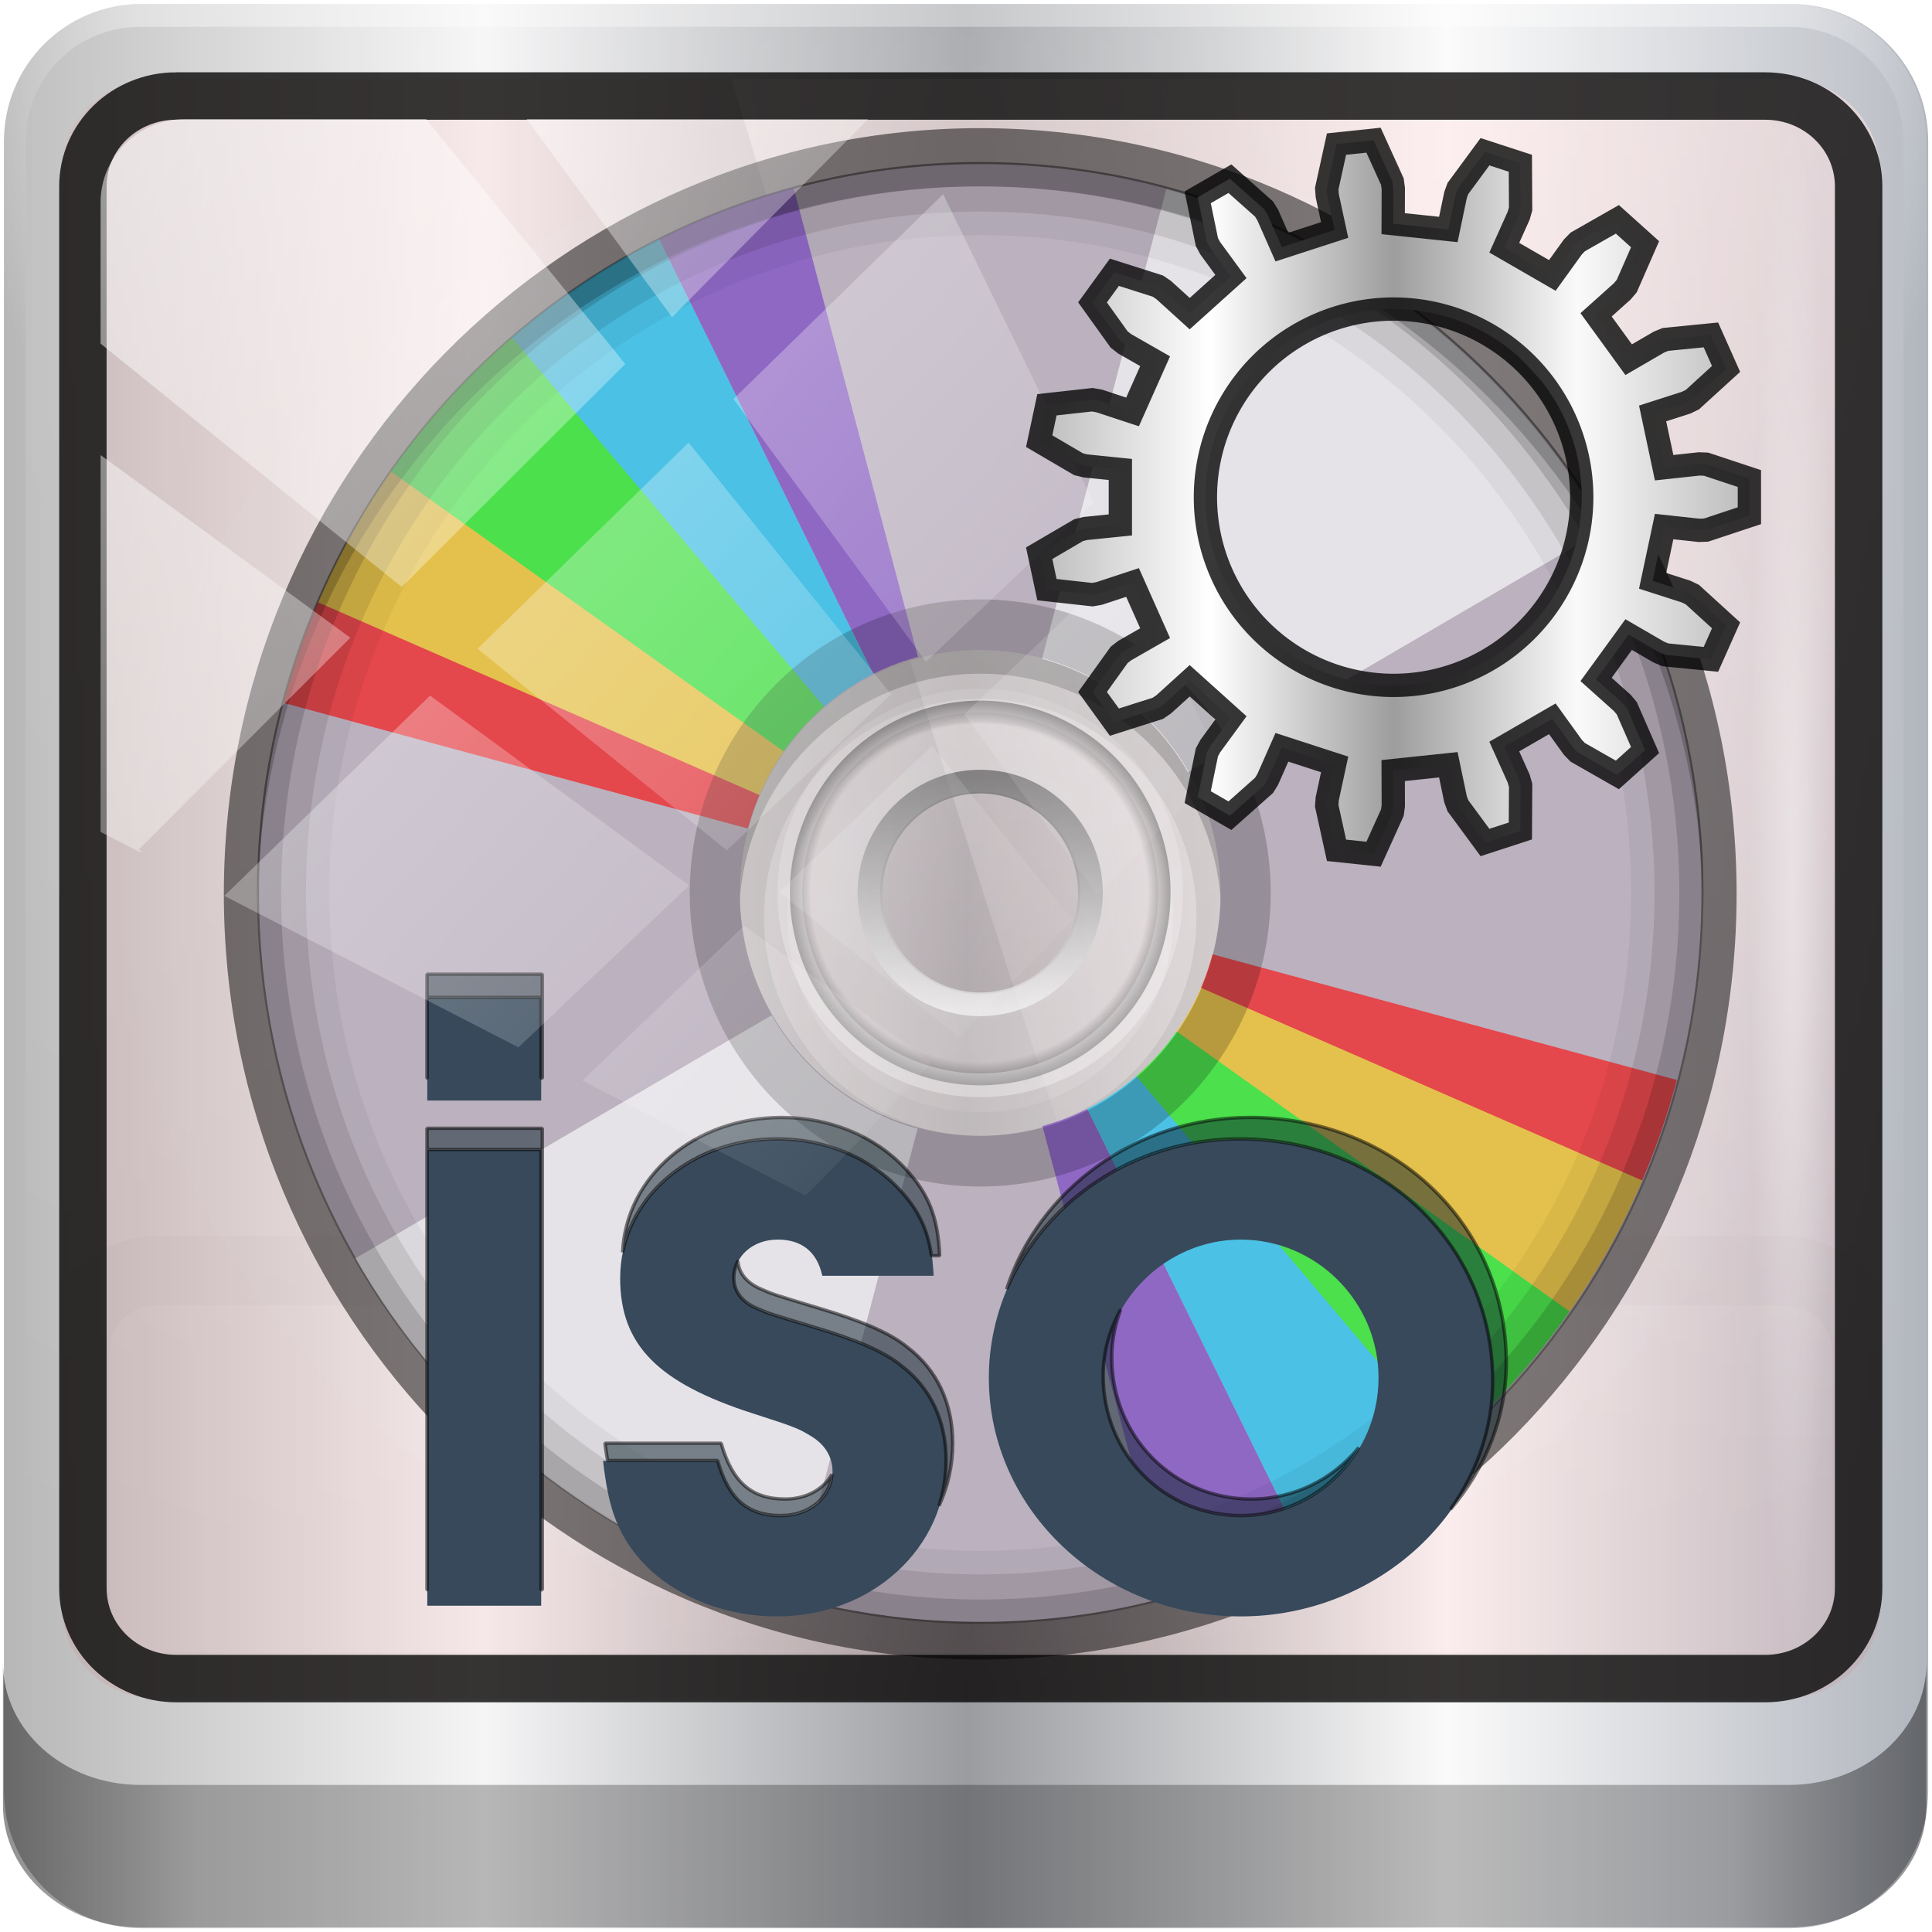 <?xml version="1.0" encoding="UTF-8" standalone="no"?>
<!-- Created with Inkscape (http://www.inkscape.org/) -->

<svg
   xmlns:dc="http://purl.org/dc/elements/1.1/"
   xmlns:cc="http://creativecommons.org/ns#"
   xmlns:rdf="http://www.w3.org/1999/02/22-rdf-syntax-ns#"
   xmlns:svg="http://www.w3.org/2000/svg"
   xmlns="http://www.w3.org/2000/svg"
   xmlns:xlink="http://www.w3.org/1999/xlink"
   xmlns:sodipodi="http://sodipodi.sourceforge.net/DTD/sodipodi-0.dtd"
   xmlns:inkscape="http://www.inkscape.org/namespaces/inkscape"
   width="96"
   height="96"
   id="svg2"
   version="1.1"
   inkscape:version="0.92.1 r15371"
   sodipodi:docname="isomaster.svg">
  <sodipodi:namedview
     id="base"
     pagecolor="#ffffff"
     bordercolor="#666666"
     borderopacity="1.0"
     inkscape:pageopacity="0.0"
     inkscape:pageshadow="2"
     inkscape:zoom="8.0416667"
     inkscape:cx="48"
     inkscape:cy="49.902355"
     inkscape:current-layer="g16572"
     showgrid="true"
     inkscape:document-units="px"
     inkscape:grid-bbox="true"
     inkscape:showpageshadow="false"
     gridtolerance="1"
     guidetolerance="1"
     objecttolerance="1"
     inkscape:window-width="1920"
     inkscape:window-height="999"
     inkscape:window-x="0"
     inkscape:window-y="21"
     inkscape:window-maximized="1"
     inkscape:pagecheckerboard="true" />
  <script
     xlink:href=""
     id="script2985" />
  <defs
     id="defs4">
    <linearGradient
       id="linearGradient4688">
      <stop
         style="stop-color:#b7b7b7;stop-opacity:1;"
         offset="0"
         id="stop4678" />
      <stop
         id="stop4680"
         offset="0.25"
         style="stop-color:#f5f5f6;stop-opacity:1" />
      <stop
         id="stop4682"
         offset="0.5"
         style="stop-color:#9a9ca0;stop-opacity:1" />
      <stop
         style="stop-color:#fafafa;stop-opacity:1"
         offset="0.75"
         id="stop4684" />
      <stop
         style="stop-color:#b1b5bd;stop-opacity:1"
         offset="1"
         id="stop4686" />
    </linearGradient>
    <filter
       id="filter3832-0"
       style="color-interpolation-filters:sRGB">
      <feGaussianBlur
         id="feGaussianBlur3834-4"
         stdDeviation="0.769" />
    </filter>
    <linearGradient
       id="linearGradient4370-2">
      <stop
         id="stop4372-3"
         style="stop-color:#2a7fff;stop-opacity:1"
         offset="0" />
      <stop
         id="stop4374-7"
         style="stop-color:#003380;stop-opacity:1"
         offset="1" />
    </linearGradient>
    <linearGradient
       id="linearGradient3266-4">
      <stop
         id="stop2807-3"
         style="stop-color:#ffffff;stop-opacity:1"
         offset="0" />
      <stop
         id="stop2809-4"
         style="stop-color:#000000;stop-opacity:0"
         offset="1" />
    </linearGradient>
    <filter
       id="filter4365"
       style="color-interpolation-filters:sRGB">
      <feGaussianBlur
         id="feGaussianBlur4367"
         stdDeviation="0.769" />
    </filter>
    <linearGradient
       id="linearGradient4370">
      <stop
         id="stop4372"
         style="stop-color:#2a7fff;stop-opacity:1"
         offset="0" />
      <stop
         id="stop4374"
         style="stop-color:#003380;stop-opacity:1"
         offset="1" />
    </linearGradient>
    <linearGradient
       id="linearGradient4377">
      <stop
         id="stop4379"
         style="stop-color:#ffffff;stop-opacity:1"
         offset="0" />
      <stop
         id="stop4381"
         style="stop-color:#000000;stop-opacity:0"
         offset="1" />
    </linearGradient>
    <linearGradient
       id="linearGradient3362">
      <stop
         id="stop3364"
         style="stop-color:#4d4d4d;stop-opacity:1"
         offset="0" />
      <stop
         id="stop3366"
         style="stop-color:#ffffff;stop-opacity:1"
         offset="1" />
    </linearGradient>
    <linearGradient
       id="linearGradient3342">
      <stop
         id="stop3344"
         style="stop-color:#000000;stop-opacity:0"
         offset="0" />
      <stop
         id="stop3350"
         style="stop-color:#000000;stop-opacity:0"
         offset="0.85" />
      <stop
         id="stop3346"
         style="stop-color:#000000;stop-opacity:1"
         offset="1" />
    </linearGradient>
    <linearGradient
       id="linearGradient3330">
      <stop
         id="stop3332"
         style="stop-color:#ffffff;stop-opacity:0.203"
         offset="0" />
      <stop
         id="stop3334"
         style="stop-color:#ffffff;stop-opacity:0.68"
         offset="1" />
    </linearGradient>
    <clipPath
       id="clipPath4031">
      <path
         d="M 48,32 C 28.118,32 12,48.118 12,68 12,87.882 28.118,104 48,104 67.882,104 84,87.882 84,68 84,48.118 67.882,32 48,32 Z m 0,24 c 6.627,0 12,5.373 12,12 0,6.627 -5.373,12 -12,12 -6.627,0 -12,-5.373 -12,-12 0,-6.627 5.373,-12 12,-12 z"
         inkscape:connector-curvature="0"
         id="path4033"
         style="fill:#bbb1bf;fill-opacity:1;stroke:none" />
    </clipPath>
    <filter
       x="-0.19"
       y="-0.171"
       width="1.381"
       height="1.341"
       id="filter4035"
       style="color-interpolation-filters:sRGB">
      <feGaussianBlur
         id="feGaussianBlur4037"
         stdDeviation="4.948" />
    </filter>
    <clipPath
       id="clipPath4187">
      <path
         d="m 51.2,108.8 c -21.208,0 -38.4,17.192 -38.4,38.4 0,21.208 17.192,38.4 38.4,38.4 21.208,0 38.4,-17.192 38.4,-38.4 0,-21.208 -17.192,-38.4 -38.4,-38.4 z m 0,25.6 c 7.069,0 12.8,5.731 12.8,12.8 0,7.069 -5.731,12.8 -12.8,12.8 -7.069,0 -12.8,-5.731 -12.8,-12.8 0,-7.069 5.731,-12.8 12.8,-12.8 z"
         inkscape:connector-curvature="0"
         id="path4189"
         style="fill:#bbb1bf;fill-opacity:1;stroke:none;stroke-width:1.067" />
    </clipPath>
    <filter
       x="-0.18"
       y="-0.18"
       width="1.36"
       height="1.36"
       id="filter4195"
       style="color-interpolation-filters:sRGB">
      <feGaussianBlur
         id="feGaussianBlur4197"
         stdDeviation="5.216" />
    </filter>
    <linearGradient
       id="linearGradient4042">
      <stop
         id="stop4044"
         style="stop-color:#ffaaaa;stop-opacity:1"
         offset="0" />
      <stop
         id="stop4046"
         style="stop-color:#ff7777;stop-opacity:1"
         offset="1" />
    </linearGradient>
    <linearGradient
       inkscape:collect="always"
       id="linearGradient3888-8-4-8-4-6-9-0-8-7-9">
      <stop
         style="stop-color:#ffffff;stop-opacity:1;"
         offset="0"
         id="stop3890-4-7-9-5-7-0-8-8-8-6" />
      <stop
         style="stop-color:#ffffff;stop-opacity:0;"
         offset="1"
         id="stop3892-5-8-2-8-3-3-3-06-4-4" />
    </linearGradient>
    <linearGradient
       inkscape:collect="always"
       id="linearGradient3888-8-4-8-6">
      <stop
         style="stop-color:#ffffff;stop-opacity:1;"
         offset="0"
         id="stop3890-4-7-9-7" />
      <stop
         style="stop-color:#ffffff;stop-opacity:0;"
         offset="1"
         id="stop3892-5-8-2-7" />
    </linearGradient>
    <linearGradient
       id="linearGradient4091-0-3-0-7">
      <stop
         style="stop-color:#ffffff;stop-opacity:1;"
         offset="0"
         id="stop4093-3-6-4-2" />
      <stop
         id="stop4099-6-1-8-3"
         offset="0.8"
         style="stop-color:#ffffff;stop-opacity:1;" />
      <stop
         style="stop-color:#ffffff;stop-opacity:0;"
         offset="1"
         id="stop4095-1-0-7-9" />
    </linearGradient>
    <linearGradient
       id="linearGradient3832-0-6-1-1">
      <stop
         style="stop-color:#000000;stop-opacity:1;"
         offset="0"
         id="stop3834-6-3-7-1" />
      <stop
         id="stop3872-2-4"
         offset="0.1"
         style="stop-color:#000000;stop-opacity:0.588;" />
      <stop
         style="stop-color:#000000;stop-opacity:0.588;"
         offset="0.9"
         id="stop3844-6-2-7-6" />
      <stop
         style="stop-color:#000000;stop-opacity:1;"
         offset="1"
         id="stop3836-5-0-2-9" />
    </linearGradient>
    <linearGradient
       gradientTransform="matrix(1.135,0,0,1.134,-40.037,-46.788)"
       y2="47"
       x2="90"
       y1="47"
       x1="6"
       gradientUnits="userSpaceOnUse"
       id="linearGradient5021"
       xlink:href="#linearGradient6139-0"
       inkscape:collect="always" />
    <linearGradient
       id="linearGradient6139-0">
      <stop
         id="stop6141-2"
         offset="0"
         style="stop-color:#b7b7b7;stop-opacity:1;" />
      <stop
         style="stop-color:#ffffff;stop-opacity:1;"
         offset="0.25"
         id="stop6151-0" />
      <stop
         style="stop-color:#9d9d9d;stop-opacity:1;"
         offset="0.5"
         id="stop6147-1" />
      <stop
         id="stop6149-4"
         offset="0.75"
         style="stop-color:#fafafa;stop-opacity:1;" />
      <stop
         id="stop6143-4"
         offset="1"
         style="stop-color:#b7b7b7;stop-opacity:1;" />
    </linearGradient>
    <linearGradient
       inkscape:collect="always"
       xlink:href="#linearGradient4688"
       id="linearGradient4788"
       gradientUnits="userSpaceOnUse"
       gradientTransform="matrix(1.143,0,0,1.143,-32.183,-24.606)"
       x1="6"
       y1="47"
       x2="90"
       y2="47" />
    <radialGradient
       inkscape:collect="always"
       xlink:href="#linearGradient3888-8-4-8-6"
       id="radialGradient4790"
       gradientUnits="userSpaceOnUse"
       gradientTransform="matrix(0,1.729,-2.174,0,171.375,-259.239)"
       cx="158"
       cy="6.213"
       fx="158"
       fy="6.213"
       r="41" />
    <radialGradient
       inkscape:collect="always"
       xlink:href="#linearGradient4091-0-3-0-7"
       id="radialGradient4792"
       gradientUnits="userSpaceOnUse"
       gradientTransform="matrix(-1.144,0,0,-0.933,212.762,-20.401)"
       cx="48"
       cy="-27"
       fx="48"
       fy="-27"
       r="42" />
    <linearGradient
       inkscape:collect="always"
       xlink:href="#linearGradient3832-0-6-1-1"
       id="linearGradient4794"
       gradientUnits="userSpaceOnUse"
       gradientTransform="matrix(1.067,0,0,0.948,213.333,9.539)"
       x1="-94"
       y1="82.984"
       x2="-10.188"
       y2="82.984" />
    <linearGradient
       inkscape:collect="always"
       xlink:href="#linearGradient3888-8-4-8-4-6-9-0-8-7-9"
       id="linearGradient4796"
       gradientUnits="userSpaceOnUse"
       gradientTransform="matrix(1.194,0,0,1.154,-34.38,-24.386)"
       x1="62"
       y1="8"
       x2="62"
       y2="68" />
    <radialGradient
       inkscape:collect="always"
       xlink:href="#linearGradient4042"
       id="radialGradient4798"
       gradientUnits="userSpaceOnUse"
       gradientTransform="matrix(1.007,0,0,0.897,8.118,24.913)"
       cx="14.693"
       cy="0.381"
       fx="14.693"
       fy="0.381"
       r="45.056" />
    <linearGradient
       inkscape:collect="always"
       xlink:href="#linearGradient3362"
       id="linearGradient4800"
       gradientUnits="userSpaceOnUse"
       x1="25.22"
       y1="61.922"
       x2="94.568"
       y2="61.922"
       gradientTransform="matrix(0,0.143,-0.163,0,59.227,46.6)" />
    <radialGradient
       inkscape:collect="always"
       xlink:href="#linearGradient3342"
       id="radialGradient4802"
       gradientUnits="userSpaceOnUse"
       gradientTransform="matrix(0,0.247,-0.236,0,63.729,40.373)"
       cx="59.894"
       cy="61.922"
       fx="59.894"
       fy="61.922"
       r="33.714" />
    <linearGradient
       inkscape:collect="always"
       xlink:href="#linearGradient3330"
       id="linearGradient4804"
       gradientUnits="userSpaceOnUse"
       x1="26.18"
       y1="61.922"
       x2="93.608"
       y2="61.922"
       gradientTransform="matrix(0,0.247,-0.281,0,66.558,40.373)" />
    <linearGradient
       y2="14.514"
       x2="50.528"
       y1="-28.642"
       x1="2.771"
       gradientUnits="userSpaceOnUse"
       id="linearGradient4767"
       xlink:href="#linearGradient3888-8-4-8-4-6-9-0-8-7-9"
       inkscape:collect="always" />
    <clipPath
       clipPathUnits="userSpaceOnUse"
       id="clipPath4156-4-1">
      <path
         style="opacity:0.6;fill:#ffffff;fill-opacity:1;stroke:none"
         d="m 27.046,-55.695 -14.214,13.321 h 0.061 l 15.653,21.771 10.231,-10.546 C 38.562,-32.302 27.468,-54.819 27.046,-55.695 Z M 9.647,-39.383 -5.241,-25.321 15.988,-7.806 26.372,-18.383 Z m 31.491,12.951 -9.741,9.714 8.945,12.458 7.781,-7.555 z m -49.84,4.379 -13.754,12.982 26.283,13.846 0.061,-0.062 -0.123,-0.062 L 13.599,-5.401 -8.702,-22.053 Z m 38.015,7.401 -9.803,9.775 11.579,9.559 7.628,-7.401 -8.669,-11.009 z m 20.187,5.674 -7.383,7.216 6.188,8.542 5.82,-6.137 z m -32.195,6.322 -9.557,9.498 13.662,7.185 7.934,-7.678 z m 23.312,2.374 -7.107,6.938 8.363,6.907 5.361,-5.674 -0.061,-0.092 -0.092,0.123 -6.464,-8.203 z m -8.73,8.542 -7.505,7.339 10.354,5.458 c 1.397,-1.321 5.675,-6.123 5.851,-6.322 z"
         id="path4158-0-8"
         inkscape:connector-curvature="0" />
    </clipPath>
    <radialGradient
       r="43.199"
       fy="44.893"
       fx="13.948"
       cy="44.893"
       cx="13.948"
       gradientTransform="matrix(0.892,0,0,0.049,12.546,-66.1)"
       gradientUnits="userSpaceOnUse"
       id="radialGradient7464"
       xlink:href="#linearGradient3888-8-4-8-4-6-9-0-8-7-9"
       inkscape:collect="always" />
    <linearGradient
       inkscape:collect="always"
       xlink:href="#linearGradient6139-0"
       id="linearGradient16725"
       x1="2.993"
       y1="-58.355"
       x2="39.661"
       y2="-58.355"
       gradientUnits="userSpaceOnUse" />
  </defs>
  <g
     id="layer1"
     inkscape:label="Layer 1"
     inkscape:groupmode="layer"
     transform="translate(0,27.733)">
    <g
       id="g4742"
       transform="translate(25.486,-9.002)">
      <g
         id="g964"
         transform="matrix(0.996,0,0,0.996,-0.066,0.281)">
        <path
           inkscape:connector-curvature="0"
           id="rect4251-1"
           d="m 63.817,-18.891 h -82.286 c -3.799,0 -6.857,3.058 -6.857,6.857 v 82.286 c 0,3.799 3.058,6.857 6.857,6.857 h 82.286 c 3.799,0 6.857,-3.058 6.857,-6.857 v -82.286 c 0,-3.799 -3.058,-6.857 -6.857,-6.857 z"
           style="display:inline;fill:url(#linearGradient4788);fill-opacity:1;fill-rule:nonzero;stroke:none;stroke-width:1.003" />
        <g
           transform="matrix(1.071,0,0,1.071,-146.468,-24.034)"
           id="g3272">
          <path
             style="display:inline;opacity:0.2;fill:url(#radialGradient4790);fill-opacity:1;fill-rule:nonzero;stroke:none;stroke-width:1.067"
             d="m 119.467,5.867 c -2.973,0 -5.333,2.36 -5.333,5.333 v 22.1 7.467 41.167 c 1.142,1.737 3.09,2.9 5.333,2.9 H 123.733 192 h 4.267 c 2.243,0 4.191,-1.163 5.333,-2.9 V 40.767 33.3 11.2 c 0,-2.973 -2.36,-5.333 -5.333,-5.333 z"
             id="path3400-6"
             inkscape:connector-curvature="0"
             sodipodi:nodetypes="sscccsccscccsss" />
          <path
             style="display:inline;opacity:0.45;fill:url(#radialGradient4792);fill-opacity:1;fill-rule:nonzero;stroke:none;stroke-width:1.067"
             d="m 119.467,4.8 c -3.546,0 -6.4,2.854 -6.4,6.4 v 16 h 1.067 v -16 c 0,-2.973 2.36,-5.333 5.333,-5.333 h 76.8 c 2.973,0 5.333,2.36 5.333,5.333 v 16 h 1.067 v -16 c 0,-3.546 -2.854,-6.4 -6.4,-6.4 z"
             id="path4236-5"
             inkscape:connector-curvature="0" />
          <path
             inkscape:connector-curvature="0"
             id="path4242-5"
             d="m 113.067,82.072 v 0.948 0.948 0.948 1.897 1.897 c 0,3.152 2.854,5.69 6.4,5.69 h 76.8 c 3.546,0 6.4,-2.538 6.4,-5.69 V 86.813 84.917 83.968 83.02 82.072 c 0,3.152 -2.854,5.69 -6.4,5.69 h -76.8 c -3.546,0 -6.4,-2.538 -6.4,-5.69 z"
             style="opacity:0.431;fill:url(#linearGradient4794);fill-opacity:1;fill-rule:nonzero;stroke:none;stroke-width:1.067" />
        </g>
        <path
           inkscape:connector-curvature="0"
           id="path4972"
           d="m -17.671,42.571 c -1.891,0 -3.661,0.977 -4.774,2.417 v 16.054 c 0,2.558 2.129,4.618 4.774,4.618 h 81.158 c 2.645,0 4.774,-2.059 4.774,-4.618 v -16.054 c -1.113,-1.44 -2.883,-2.417 -4.774,-2.417 z m 0,3.463 h 81.158 c 1.364,0 2.387,0.99 2.387,2.309 v 12.699 c 0,1.319 -1.023,2.309 -2.387,2.309 h -81.158 c -1.364,0 -2.387,-0.99 -2.387,-2.309 V 48.343 c 0,-1.319 1.023,-2.309 2.387,-2.309 z"
           style="color:#000000;font-style:normal;font-variant:normal;font-weight:normal;font-stretch:normal;font-size:medium;line-height:normal;font-family:Sans;-inkscape-font-specification:Sans;text-indent:0;text-align:start;text-decoration:none;text-decoration-line:none;letter-spacing:normal;word-spacing:normal;text-transform:none;writing-mode:lr-tb;direction:ltr;baseline-shift:baseline;text-anchor:start;display:inline;overflow:visible;visibility:visible;opacity:0.02;fill:#000000;fill-opacity:1;fill-rule:nonzero;stroke:none;stroke-width:6.019;marker:none;enable-background:accumulate" />
        <path
           inkscape:connector-curvature="0"
           id="path4974"
           d="m 10.973,-15.151 c 8.356,27.858 17.038,55.06 25.847,80.809 h 26.667 c 2.645,0 4.774,-2.059 4.774,-4.618 v -71.574 c 0,-2.558 -2.129,-4.618 -4.774,-4.618 z"
           style="color:#000000;display:inline;overflow:visible;visibility:visible;opacity:0.45;fill:url(#linearGradient4796);fill-opacity:1;fill-rule:nonzero;stroke:none;stroke-width:2.006;marker:none;enable-background:accumulate" />
        <path
           id="path4970"
           d="m -17.671,-15.151 h 81.158 c 2.645,0 4.774,2.059 4.774,4.618 v 71.574 c 0,2.558 -2.129,4.618 -4.774,4.618 h -81.158 c -2.645,0 -4.774,-2.059 -4.774,-4.618 v -71.574 c 0,-2.558 2.129,-4.618 4.774,-4.618 z"
           style="color:#000000;display:inline;overflow:visible;visibility:visible;opacity:0.102;fill:url(#radialGradient4798);fill-opacity:1;fill-rule:nonzero;stroke:none;stroke-width:2.006;marker:none;enable-background:accumulate"
           inkscape:connector-curvature="0"
           sodipodi:nodetypes="sssssssss" />
        <path
           sodipodi:nodetypes="sssssssss"
           inkscape:connector-curvature="0"
           style="color:#000000;display:inline;overflow:visible;visibility:visible;fill:none;stroke:#000000;stroke-width:2.366;stroke-opacity:0.776;marker:none;enable-background:accumulate"
           d="m -16.724,-14.298 h 79.264 c 2.583,0 4.663,2.012 4.663,4.512 V 60.143 c 0,2.499 -2.08,4.512 -4.663,4.512 h -79.264 c -2.583,0 -4.663,-2.012 -4.663,-4.512 V -9.787 c 0,-2.499 2.08,-4.512 4.663,-4.512 z"
           id="path4989" />
        <g
           style="display:inline"
           id="g3339"
           transform="matrix(1.241,0,0,1.189,-37.61,-40.126)">
          <path
             style="color:#000000;font-style:normal;font-variant:normal;font-weight:normal;font-stretch:normal;font-size:medium;line-height:normal;font-family:sans-serif;font-variant-ligatures:normal;font-variant-position:normal;font-variant-caps:normal;font-variant-numeric:normal;font-variant-alternates:normal;font-feature-settings:normal;text-indent:0;text-align:start;text-decoration:none;text-decoration-line:none;text-decoration-style:solid;text-decoration-color:#000000;letter-spacing:normal;word-spacing:normal;text-transform:none;writing-mode:lr-tb;direction:ltr;text-orientation:mixed;dominant-baseline:auto;baseline-shift:baseline;text-anchor:start;white-space:normal;shape-padding:0;clip-rule:nonzero;display:inline;overflow:visible;visibility:visible;opacity:1;isolation:auto;mix-blend-mode:normal;color-interpolation:sRGB;color-interpolation-filters:linearRGB;solid-color:#000000;solid-opacity:1;vector-effect:none;fill:#000000;fill-opacity:0.493;fill-rule:nonzero;stroke:none;stroke-width:2.82;stroke-linecap:butt;stroke-linejoin:miter;stroke-miterlimit:4;stroke-dasharray:none;stroke-dashoffset:0;stroke-opacity:1;marker:none;color-rendering:auto;image-rendering:auto;shape-rendering:auto;text-rendering:auto;enable-background:accumulate"
             d="m 49.146,23.071 c -16.806,0 -30.407,14.429 -30.407,32.127 0,17.697 13.6,32.127 30.407,32.127 16.806,0 30.407,-14.429 30.407,-32.127 0,-17.697 -13.6,-32.127 -30.407,-32.127 z m 0,4.926 c 14.177,0 25.647,12.106 25.647,27.201 0,15.095 -11.47,27.203 -25.647,27.203 -14.177,0 -25.649,-12.108 -25.649,-27.203 -10e-7,-15.095 11.472,-27.201 25.649,-27.201 z"
             id="path4595"
             inkscape:connector-curvature="0" />
          <path
             style="color:#000000;display:inline;overflow:visible;visibility:visible;opacity:0.05;fill:#000000;fill-opacity:1;fill-rule:nonzero;stroke:none;stroke-width:0.995;marker:none;enable-background:accumulate"
             id="path3736"
             d="m 49.146,37.782 c -9.62,0 -17.444,8.254 -17.444,18.402 0,10.148 7.825,18.402 17.444,18.402 9.62,0 17.444,-8.254 17.444,-18.402 0,-10.148 -7.825,-18.402 -17.444,-18.402 z m 0,10.223 c 4.3,0 7.753,3.643 7.753,8.179 0,4.535 -3.454,8.179 -7.753,8.179 -4.3,0 -7.753,-3.643 -7.753,-8.179 0,-4.535 3.454,-8.179 7.753,-8.179 z"
             inkscape:connector-curvature="0" />
          <path
             style="color:#000000;display:inline;overflow:visible;visibility:visible;opacity:0.3;fill:#000000;fill-opacity:1;fill-rule:nonzero;stroke:none;stroke-width:0.995;marker:none;enable-background:accumulate"
             id="path3725"
             inkscape:connector-curvature="0"
             d="m 49.146,39.827 c -8.564,0 -15.506,7.323 -15.506,16.357 0,9.034 6.942,16.357 15.506,16.357 8.564,0 15.506,-7.323 15.506,-16.357 0,-9.034 -6.942,-16.357 -15.506,-16.357 z m 0,6.134 c 5.352,0 9.691,4.577 9.691,10.223 0,5.646 -4.339,10.223 -9.691,10.223 -5.352,0 -9.691,-4.577 -9.691,-10.223 0,-5.646 4.339,-10.223 9.691,-10.223 z" />
          <path
             style="color:#000000;display:inline;overflow:visible;visibility:visible;opacity:0.1;fill:#000000;fill-opacity:1;fill-rule:nonzero;stroke:none;stroke-width:0.995;marker:none;enable-background:accumulate"
             id="path3732"
             d="m 49.146,38.773 c -9.108,0 -16.506,7.804 -16.506,17.411 0,9.607 7.398,17.411 16.506,17.411 9.108,0 16.506,-7.804 16.506,-17.411 0,-9.607 -7.398,-17.411 -16.506,-17.411 z m 0,8.242 c 4.809,0 8.692,4.096 8.692,9.169 0,5.073 -3.883,9.169 -8.692,9.169 -4.809,0 -8.692,-4.096 -8.692,-9.169 0,-5.073 3.883,-9.169 8.692,-9.169 z"
             inkscape:connector-curvature="0" />
          <path
             style="display:inline;fill:#bbb1bf;fill-opacity:1;stroke:none;stroke-width:0.995"
             id="path3978"
             inkscape:connector-curvature="0"
             d="m 49.146,24.579 c -16.012,0 -28.992,13.693 -28.992,30.583 0,16.891 12.98,30.583 28.992,30.583 16.012,0 28.992,-13.693 28.992,-30.583 0,-16.891 -12.98,-30.583 -28.992,-30.583 z m 0,20.389 c 5.337,0 9.664,4.564 9.664,10.194 0,5.63 -4.327,10.194 -9.664,10.194 -5.337,0 -9.664,-4.564 -9.664,-10.194 0,-5.63 4.327,-10.194 9.664,-10.194 z" />
          <path
             style="display:inline;opacity:0.3;fill:#ffffff;fill-opacity:1;stroke:none;stroke-width:0.995"
             id="path3992"
             inkscape:connector-curvature="0"
             d="m 49.146,44.967 c -5.337,0 -9.664,4.564 -9.664,10.194 0,5.63 4.327,10.194 9.664,10.194 5.337,0 9.664,-4.564 9.664,-10.194 0,-5.63 -4.327,-10.194 -9.664,-10.194 z m 0,5.947 c 2.224,0 4.027,1.902 4.027,4.248 0,2.346 -1.803,4.248 -4.027,4.248 -2.224,0 -4.027,-1.902 -4.027,-4.248 0,-2.346 1.803,-4.248 4.027,-4.248 z" />
          <path
             style="display:inline;opacity:0.6;fill:none;stroke:url(#linearGradient4800);stroke-width:0.995;stroke-linecap:round;stroke-linejoin:miter;stroke-miterlimit:4;stroke-dasharray:none;stroke-dashoffset:0;stroke-opacity:1"
             id="path4002-9"
             d="m 49.146,59.834 a 4.429,4.672 0 1 1 0,-9.345 4.429,4.672 0 1 1 0,9.345 z"
             inkscape:connector-curvature="0" />
          <path
             style="display:inline;opacity:0.5;fill:url(#radialGradient4802);fill-opacity:1;fill-rule:evenodd;stroke:url(#linearGradient4804);stroke-width:0.995;stroke-linecap:round;stroke-linejoin:miter;stroke-miterlimit:4;stroke-dasharray:none;stroke-dashoffset:0;stroke-opacity:1"
             id="path4010"
             d="m 49.146,63.232 a 7.651,8.07 0 1 1 0,-16.141 7.651,8.07 0 1 1 0,16.141 z"
             inkscape:connector-curvature="0" />
          <path
             style="display:inline;opacity:0.8;fill:#ffffff;fill-opacity:1;stroke:none;filter:url(#filter4035)"
             id="path4018"
             clip-path="url(#clipPath4031)"
             transform="matrix(0.805,0,0,0.85,10.49,-2.606)"
             inkscape:connector-curvature="0"
             d="M 57.312,33.219 48,68 79.188,50 C 74.414,41.731 66.535,35.69 57.312,33.219 Z M 48,68 16.812,86 c 4.774,8.269 12.653,14.31 21.875,16.781 z" />
          <g
             style="display:inline;opacity:0.6;filter:url(#filter4195)"
             id="g4175"
             clip-path="url(#clipPath4187)"
             transform="matrix(0.755,0,0,0.796,10.49,-62.074)">
            <path
               style="fill:#7137c8;fill-opacity:1;stroke:none;stroke-width:1.945"
               id="path4039"
               d="m 68.304,181.58 a 38.4,38.4 37.964 0 1 -7.166,2.711 l -9.939,-37.092 z"
               inkscape:connector-curvature="0" />
            <path
               style="fill:#00ccff;fill-opacity:1;stroke:none;stroke-width:1.945"
               id="path4041"
               d="m 76.199,176.348 a 38.4,38.4 31.514 0 1 -7.899,5.234 l -17.1,-34.382 z"
               inkscape:connector-curvature="0" />
            <path
               style="fill:#ffcc00;fill-opacity:1;stroke:none;stroke-width:1.945"
               id="path4043"
               d="m 86.497,162.323 a 38.4,38.4 17.712 0 1 -4.19,7.393 L 51.2,147.2 Z"
               inkscape:connector-curvature="0" />
            <path
               style="fill:#ff0000;fill-opacity:1;stroke:none;stroke-width:1.945"
               id="path4045"
               d="m 88.292,157.139 a 38.4,38.4 89.232 0 1 -1.843,5.296 L 51.2,147.2 Z"
               inkscape:connector-curvature="0" />
            <path
               style="fill:#00ff00;fill-opacity:1;stroke:none;stroke-width:1.945"
               id="path4144"
               d="m 82.578,169.336 a 38.4,38.4 31.514 0 1 -6.444,7.068 L 51.2,147.2 Z"
               inkscape:connector-curvature="0" />
            <path
               style="fill:#7137c8;fill-opacity:1;stroke:none;stroke-width:1.945"
               id="path4155"
               d="m 34.096,112.82 a 38.4,38.4 37.964 0 1 7.166,-2.711 L 51.2,147.2 Z"
               inkscape:connector-curvature="0" />
            <path
               style="fill:#00ccff;fill-opacity:1;stroke:none;stroke-width:1.945"
               id="path4157"
               d="m 26.201,118.052 a 38.4,38.4 31.514 0 1 7.899,-5.234 l 17.1,34.382 z"
               inkscape:connector-curvature="0" />
            <path
               style="fill:#ffcc00;fill-opacity:1;stroke:none;stroke-width:1.945"
               id="path4159"
               d="m 15.903,132.077 a 38.4,38.4 17.712 0 1 4.19,-7.393 L 51.2,147.2 Z"
               inkscape:connector-curvature="0" />
            <path
               style="fill:#ff0000;fill-opacity:1;stroke:none;stroke-width:1.945"
               id="path4161"
               d="m 14.108,137.261 a 38.4,38.4 89.232 0 1 1.843,-5.296 l 35.249,15.235 z"
               inkscape:connector-curvature="0" />
            <path
               style="fill:#00ff00;fill-opacity:1;stroke:none;stroke-width:1.945"
               id="path4163"
               d="m 19.822,125.064 a 38.4,38.4 31.514 0 1 6.444,-7.068 l 24.934,29.204 z"
               inkscape:connector-curvature="0" />
          </g>
          <path
             style="display:inline;opacity:0.2;fill:#000000;fill-opacity:1;stroke:none;stroke-width:0.995"
             id="path3986"
             inkscape:connector-curvature="0"
             d="m 49.146,42.843 c -6.449,0 -11.677,5.515 -11.677,12.318 0,6.803 5.228,12.318 11.677,12.318 6.449,0 11.677,-5.515 11.677,-12.318 0,-6.803 -5.228,-12.318 -11.677,-12.318 z m 0,2.124 c 5.337,0 9.664,4.564 9.664,10.194 0,5.63 -4.327,10.194 -9.664,10.194 -5.337,0 -9.664,-4.564 -9.664,-10.194 0,-5.63 4.327,-10.194 9.664,-10.194 z" />
          <path
             style="color:#000000;display:inline;overflow:visible;visibility:visible;opacity:0.05;fill:#000000;fill-opacity:1;fill-rule:nonzero;stroke:none;stroke-width:0.995;marker:none;enable-background:accumulate"
             id="path3749"
             inkscape:connector-curvature="0"
             d="m 49.146,24.492 c -16.057,0 -29.074,13.731 -29.074,30.669 0,16.938 13.017,30.669 29.074,30.669 16.057,0 29.074,-13.731 29.074,-30.669 0,-16.938 -13.017,-30.669 -29.074,-30.669 z m 0,3.067 c 14.451,0 26.167,12.358 26.167,27.603 0,15.244 -11.715,27.603 -26.167,27.603 -14.451,0 -26.167,-12.358 -26.167,-27.603 0,-15.244 11.715,-27.603 26.167,-27.603 z" />
          <path
             style="color:#000000;display:inline;overflow:visible;visibility:visible;opacity:0.1;fill:#000000;fill-opacity:1;fill-rule:nonzero;stroke:none;stroke-width:0.995;marker:none;enable-background:accumulate"
             id="path3743"
             inkscape:connector-curvature="0"
             d="m 49.146,24.492 c -16.057,0 -29.074,13.731 -29.074,30.669 0,16.938 13.017,30.669 29.074,30.669 16.057,0 29.074,-13.731 29.074,-30.669 0,-16.938 -13.017,-30.669 -29.074,-30.669 z m 0,2.077 c 14.992,0 27.106,12.778 27.106,28.593 0,15.815 -12.114,28.593 -27.106,28.593 -14.992,0 -27.106,-12.778 -27.106,-28.593 0,-15.815 12.114,-28.593 27.106,-28.593 z" />
          <path
             style="color:#000000;display:inline;overflow:visible;visibility:visible;opacity:0.15;fill:#000000;fill-opacity:1;fill-rule:nonzero;stroke:none;stroke-width:0.995;marker:none;enable-background:accumulate"
             id="path3781"
             inkscape:connector-curvature="0"
             d="m 49.146,24.492 c -16.057,0 -29.074,13.731 -29.074,30.669 0,16.938 13.017,30.669 29.074,30.669 16.057,0 29.074,-13.731 29.074,-30.669 0,-16.938 -13.017,-30.669 -29.074,-30.669 z m 0,1.022 c 15.522,0 28.105,13.273 28.105,29.647 0,16.374 -12.583,29.647 -28.105,29.647 -15.522,0 -28.105,-13.273 -28.105,-29.647 0,-16.374 12.583,-29.647 28.105,-29.647 z" />
          <path
             style="color:#000000;display:inline;overflow:visible;visibility:visible;opacity:0.2;fill:#000000;fill-opacity:1;fill-rule:nonzero;stroke:none;stroke-width:0.995;marker:none;enable-background:accumulate"
             id="path3753"
             inkscape:connector-curvature="0"
             d="m 49.146,24.492 c -16.057,0 -29.074,13.731 -29.074,30.669 0,0.173 -0.003,0.339 0,0.511 0.262,-16.7 13.181,-30.158 29.074,-30.158 15.893,0 28.812,13.459 29.074,30.158 0.003,-0.172 0,-0.338 0,-0.511 0,-16.938 -13.017,-30.669 -29.074,-30.669 z" />
          <g
             id="g971"
             transform="matrix(0.797,0,0,0.809,11.388,16.308)">
            <g
               aria-label="iso"
               transform="matrix(0.902,0,0,0.891,2.326,5.872)"
               style="font-style:normal;font-variant:normal;font-weight:bold;font-stretch:normal;font-size:47.892px;line-height:16.035px;font-family:'URW Gothic L';-inkscape-font-specification:'URW Gothic L Bold';font-variant-ligatures:normal;font-variant-caps:normal;font-variant-numeric:normal;font-feature-settings:normal;text-align:start;writing-mode:lr-tb;text-anchor:start;opacity:1;fill:#37495b;fill-opacity:1;stroke:none;stroke-width:0.192;stroke-linecap:round;stroke-linejoin:bevel;stroke-miterlimit:4;stroke-dasharray:none;stroke-opacity:1;paint-order:stroke fill markers"
               id="text920">
              <path
                 d="m 19.023,88.8 h 6.37 V 62.268 h -6.37 z m 0,-29.406 h 6.37 v -5.987 h -6.37 z"
                 style="font-style:normal;font-variant:normal;font-weight:bold;font-stretch:normal;font-family:'URW Gothic L';-inkscape-font-specification:'URW Gothic L Bold';fill:#37495b;fill-opacity:1;stroke:none;stroke-width:0.192;stroke-opacity:1"
                 id="path931"
                 inkscape:connector-curvature="0" />
              <path
                 d="m 28.852,80.371 c 0.287,2.586 0.718,3.927 1.772,5.364 1.724,2.299 4.741,3.688 7.95,3.688 5.316,0 9.483,-3.975 9.483,-9.052 0,-2.299 -0.862,-4.215 -2.49,-5.508 -1.006,-0.862 -2.586,-1.533 -4.885,-2.251 -2.586,-0.814 -2.586,-0.814 -3.209,-1.102 -0.862,-0.383 -1.293,-1.006 -1.293,-1.772 0,-1.293 1.054,-2.251 2.442,-2.251 1.341,0 2.203,0.718 2.49,2.107 h 6.226 c -0.096,-2.251 -0.623,-3.592 -1.916,-5.029 -1.676,-1.868 -4.167,-2.921 -6.801,-2.921 -4.933,0 -8.812,3.544 -8.812,8.094 0,3.879 2.107,6.082 7.375,7.854 2.442,0.814 2.634,0.91 3.305,1.341 0.766,0.479 1.197,1.197 1.197,2.059 0,1.485 -1.245,2.586 -2.874,2.586 -1.868,0 -2.921,-0.958 -3.544,-3.209 z"
                 style="font-style:normal;font-variant:normal;font-weight:bold;font-stretch:normal;font-family:'URW Gothic L';-inkscape-font-specification:'URW Gothic L Bold';fill:#37495b;fill-opacity:1;stroke:none;stroke-width:0.192;stroke-opacity:1"
                 id="path933"
                 inkscape:connector-curvature="0" />
              <path
                 d="m 64.458,61.645 c -7.711,0 -14.032,6.274 -14.032,13.889 0,7.663 6.322,13.889 14.08,13.889 7.711,0 14.128,-6.226 14.128,-13.697 0,-7.902 -6.178,-14.08 -14.176,-14.08 z m 0.048,5.843 c 4.262,0 7.711,3.64 7.711,8.046 0,4.454 -3.448,8.046 -7.663,8.046 -4.31,0 -7.711,-3.592 -7.711,-8.142 0,-4.358 3.496,-7.95 7.663,-7.95 z"
                 style="font-style:normal;font-variant:normal;font-weight:bold;font-stretch:normal;font-family:'URW Gothic L';-inkscape-font-specification:'URW Gothic L Bold';fill:#37495b;fill-opacity:1;stroke:none;stroke-width:0.192;stroke-opacity:1"
                 id="path935"
                 inkscape:connector-curvature="0" />
            </g>
            <path
               style="font-style:normal;font-variant:normal;font-weight:bold;font-stretch:normal;font-size:48.511px;line-height:16.243px;font-family:'URW Gothic L';-inkscape-font-specification:'URW Gothic L Bold';font-variant-ligatures:normal;font-variant-caps:normal;font-variant-numeric:normal;font-feature-settings:normal;text-align:start;writing-mode:lr-tb;text-anchor:start;opacity:0.514;fill:#0e232e;fill-opacity:1;stroke:#020202;stroke-width:0.175;stroke-linecap:round;stroke-linejoin:bevel;stroke-miterlimit:4;stroke-dasharray:none;stroke-opacity:1;paint-order:stroke fill markers"
               d="m 19.471,52.238 v 5.4 h 0.007 v -4.196 h 5.742 v 4.196 h 0.067 v -5.4 z m 17.899,7.432 c -4.39,0 -7.858,3.039 -8.032,6.993 0.669,-3.393 3.862,-5.882 7.81,-5.882 2.375,0 4.621,0.939 6.132,2.603 0.952,1.045 1.437,2.04 1.632,3.459 h 0.418 c -0.087,-2.031 -0.57,-3.241 -1.751,-4.537 -1.531,-1.685 -3.804,-2.635 -6.21,-2.635 z m 23.594,0 c -5.751,0 -10.653,3.778 -12.257,8.905 1.875,-4.546 6.437,-7.795 11.734,-7.795 7.211,0 12.781,5.503 12.781,12.542 0,2.45 -0.789,4.745 -2.127,6.673 1.752,-2.112 2.815,-4.763 2.815,-7.622 0,-7.13 -5.642,-12.704 -12.946,-12.704 z M 19.471,60.232 v 23.937 h 0.007 V 61.335 H 25.22 V 84.169 H 25.287 V 60.232 Z m 15.679,6.897 c -0.128,0.258 -0.204,0.546 -0.204,0.86 0,0.683 0.389,1.237 1.166,1.579 0.561,0.256 0.561,0.256 2.893,0.981 2.073,0.64 3.497,1.237 4.404,2.005 1.468,1.152 2.245,2.859 2.245,4.906 0,0.823 -0.126,1.612 -0.359,2.354 0.445,-0.991 0.691,-2.089 0.691,-3.25 0,-2.074 -0.788,-3.803 -2.275,-4.969 C 42.792,70.817 41.35,70.213 39.25,69.565 36.889,68.831 36.889,68.83 36.32,68.57 35.594,68.252 35.206,67.748 35.15,67.129 Z m 19.303,2.524 c -0.556,1.015 -0.877,2.178 -0.877,3.412 0,4.053 3.065,7.253 6.951,7.253 2.526,0 4.74,-1.418 5.945,-3.531 -1.286,1.632 -3.241,2.672 -5.421,2.672 -3.936,0 -7.042,-3.24 -7.042,-7.345 0,-0.864 0.162,-1.691 0.443,-2.461 z m -26.006,6.911 c 0.038,0.335 0.087,0.603 0.132,0.896 h 5.546 c 0.561,2.005 1.512,2.858 3.196,2.858 1.405,0 2.482,-0.902 2.573,-2.138 -0.42,0.772 -1.292,1.279 -2.35,1.279 -1.706,0 -2.668,-0.864 -3.237,-2.895 z"
               id="text928"
               inkscape:connector-curvature="0" />
          </g>
        </g>
        <rect
           clip-path="url(#clipPath4156-4-1)"
           ry="3.957"
           rx="3.957"
           y="-30"
           x="2"
           height="69.024"
           width="75.966"
           id="rect4146"
           style="display:inline;opacity:0.529;fill:url(#linearGradient4767);fill-opacity:1;stroke:none"
           transform="matrix(1.074,0,0,1.052,-22.652,18.408)" />
        <rect
           transform="rotate(90)"
           style="display:inline;opacity:0.418;fill:url(#radialGradient7464);fill-opacity:1;stroke:none;stroke-width:1.004"
           id="rect4141"
           width="77.071"
           height="4.268"
           x="-13.548"
           y="-66.016"
           rx="0"
           ry="4.268" />
        <g
           id="g16572"
           inkscape:label="Gear15"
           transform="translate(22.674,64.073)">
          <path
             style="fill:url(#linearGradient16725);fill-opacity:1;stroke:#000000;stroke-width:1.162;stroke-miterlimit:4;stroke-dasharray:none;stroke-opacity:0.778"
             d="m 20.328,-76.168 -1.847,0.195 -0.488,2.223 0.025,0.348 0.37,1.714 -2.631,0.854 -0.709,-1.605 -0.183,-0.295 -1.701,-1.512 -1.609,0.928 0.459,2.23 0.164,0.306 1.036,1.416 -2.057,1.852 -1.3,-1.179 -0.287,-0.195 -2.17,-0.69 -1.091,1.503 1.327,1.85 0.274,0.214 1.522,0.871 -1.127,2.529 -1.665,-0.548 -0.342,-0.06 -2.263,0.251 -0.387,1.816 1.966,1.151 0.336,0.083 1.747,0.178 v 2.767 l -1.747,0.178 -0.336,0.083 -1.966,1.151 0.387,1.816 2.263,0.251 0.342,-0.06 1.665,-0.548 1.127,2.529 -1.522,0.871 -0.274,0.214 -1.327,1.85 1.091,1.503 2.17,-0.69 0.287,-0.195 1.3,-1.179 2.057,1.852 -1.036,1.416 -0.164,0.306 -0.459,2.23 1.609,0.928 1.701,-1.512 0.183,-0.295 0.709,-1.605 2.631,0.854 -0.37,1.714 -0.025,0.348 0.488,2.223 1.847,0.195 0.939,-2.074 0.047,-0.344 -0.006,-1.756 2.752,-0.289 0.359,1.718 0.119,0.327 1.35,1.833 1.765,-0.575 0.013,-2.276 -0.095,-0.335 -0.72,-1.601 2.397,-1.384 1.026,1.423 0.242,0.25 1.977,1.127 1.382,-1.242 -0.913,-2.085 -0.225,-0.267 -1.306,-1.17 1.626,-2.238 1.516,0.881 0.323,0.13 2.264,0.225 0.756,-1.697 -1.682,-1.533 -0.312,-0.151 -1.671,-0.537 0.575,-2.707 1.745,0.189 0.348,-0.013 2.16,-0.716 v -1.856 l -2.16,-0.716 -0.348,-0.013 -1.745,0.189 -0.575,-2.707 1.671,-0.537 0.312,-0.151 1.682,-1.533 -0.756,-1.697 -2.264,0.225 -0.323,0.13 -1.516,0.881 -1.626,-2.238 1.306,-1.17 0.225,-0.267 0.913,-2.085 -1.382,-1.242 -1.977,1.127 -0.242,0.249 -1.026,1.423 -2.397,-1.384 0.72,-1.601 0.095,-0.335 -0.013,-2.276 -1.765,-0.575 -1.35,1.833 -0.119,0.327 -0.359,1.718 -2.752,-0.289 0.006,-1.756 -0.047,-0.344 z m 1,8.426 a 9.387,9.387 0 0 1 9.387,9.387 9.387,9.387 0 0 1 -9.387,9.387 9.387,9.387 0 0 1 -9.387,-9.387 9.387,9.387 0 0 1 9.387,-9.387 z"
             id="path16570"
             inkscape:connector-curvature="0" />
        </g>
      </g>
    </g>
  </g>
</svg>
